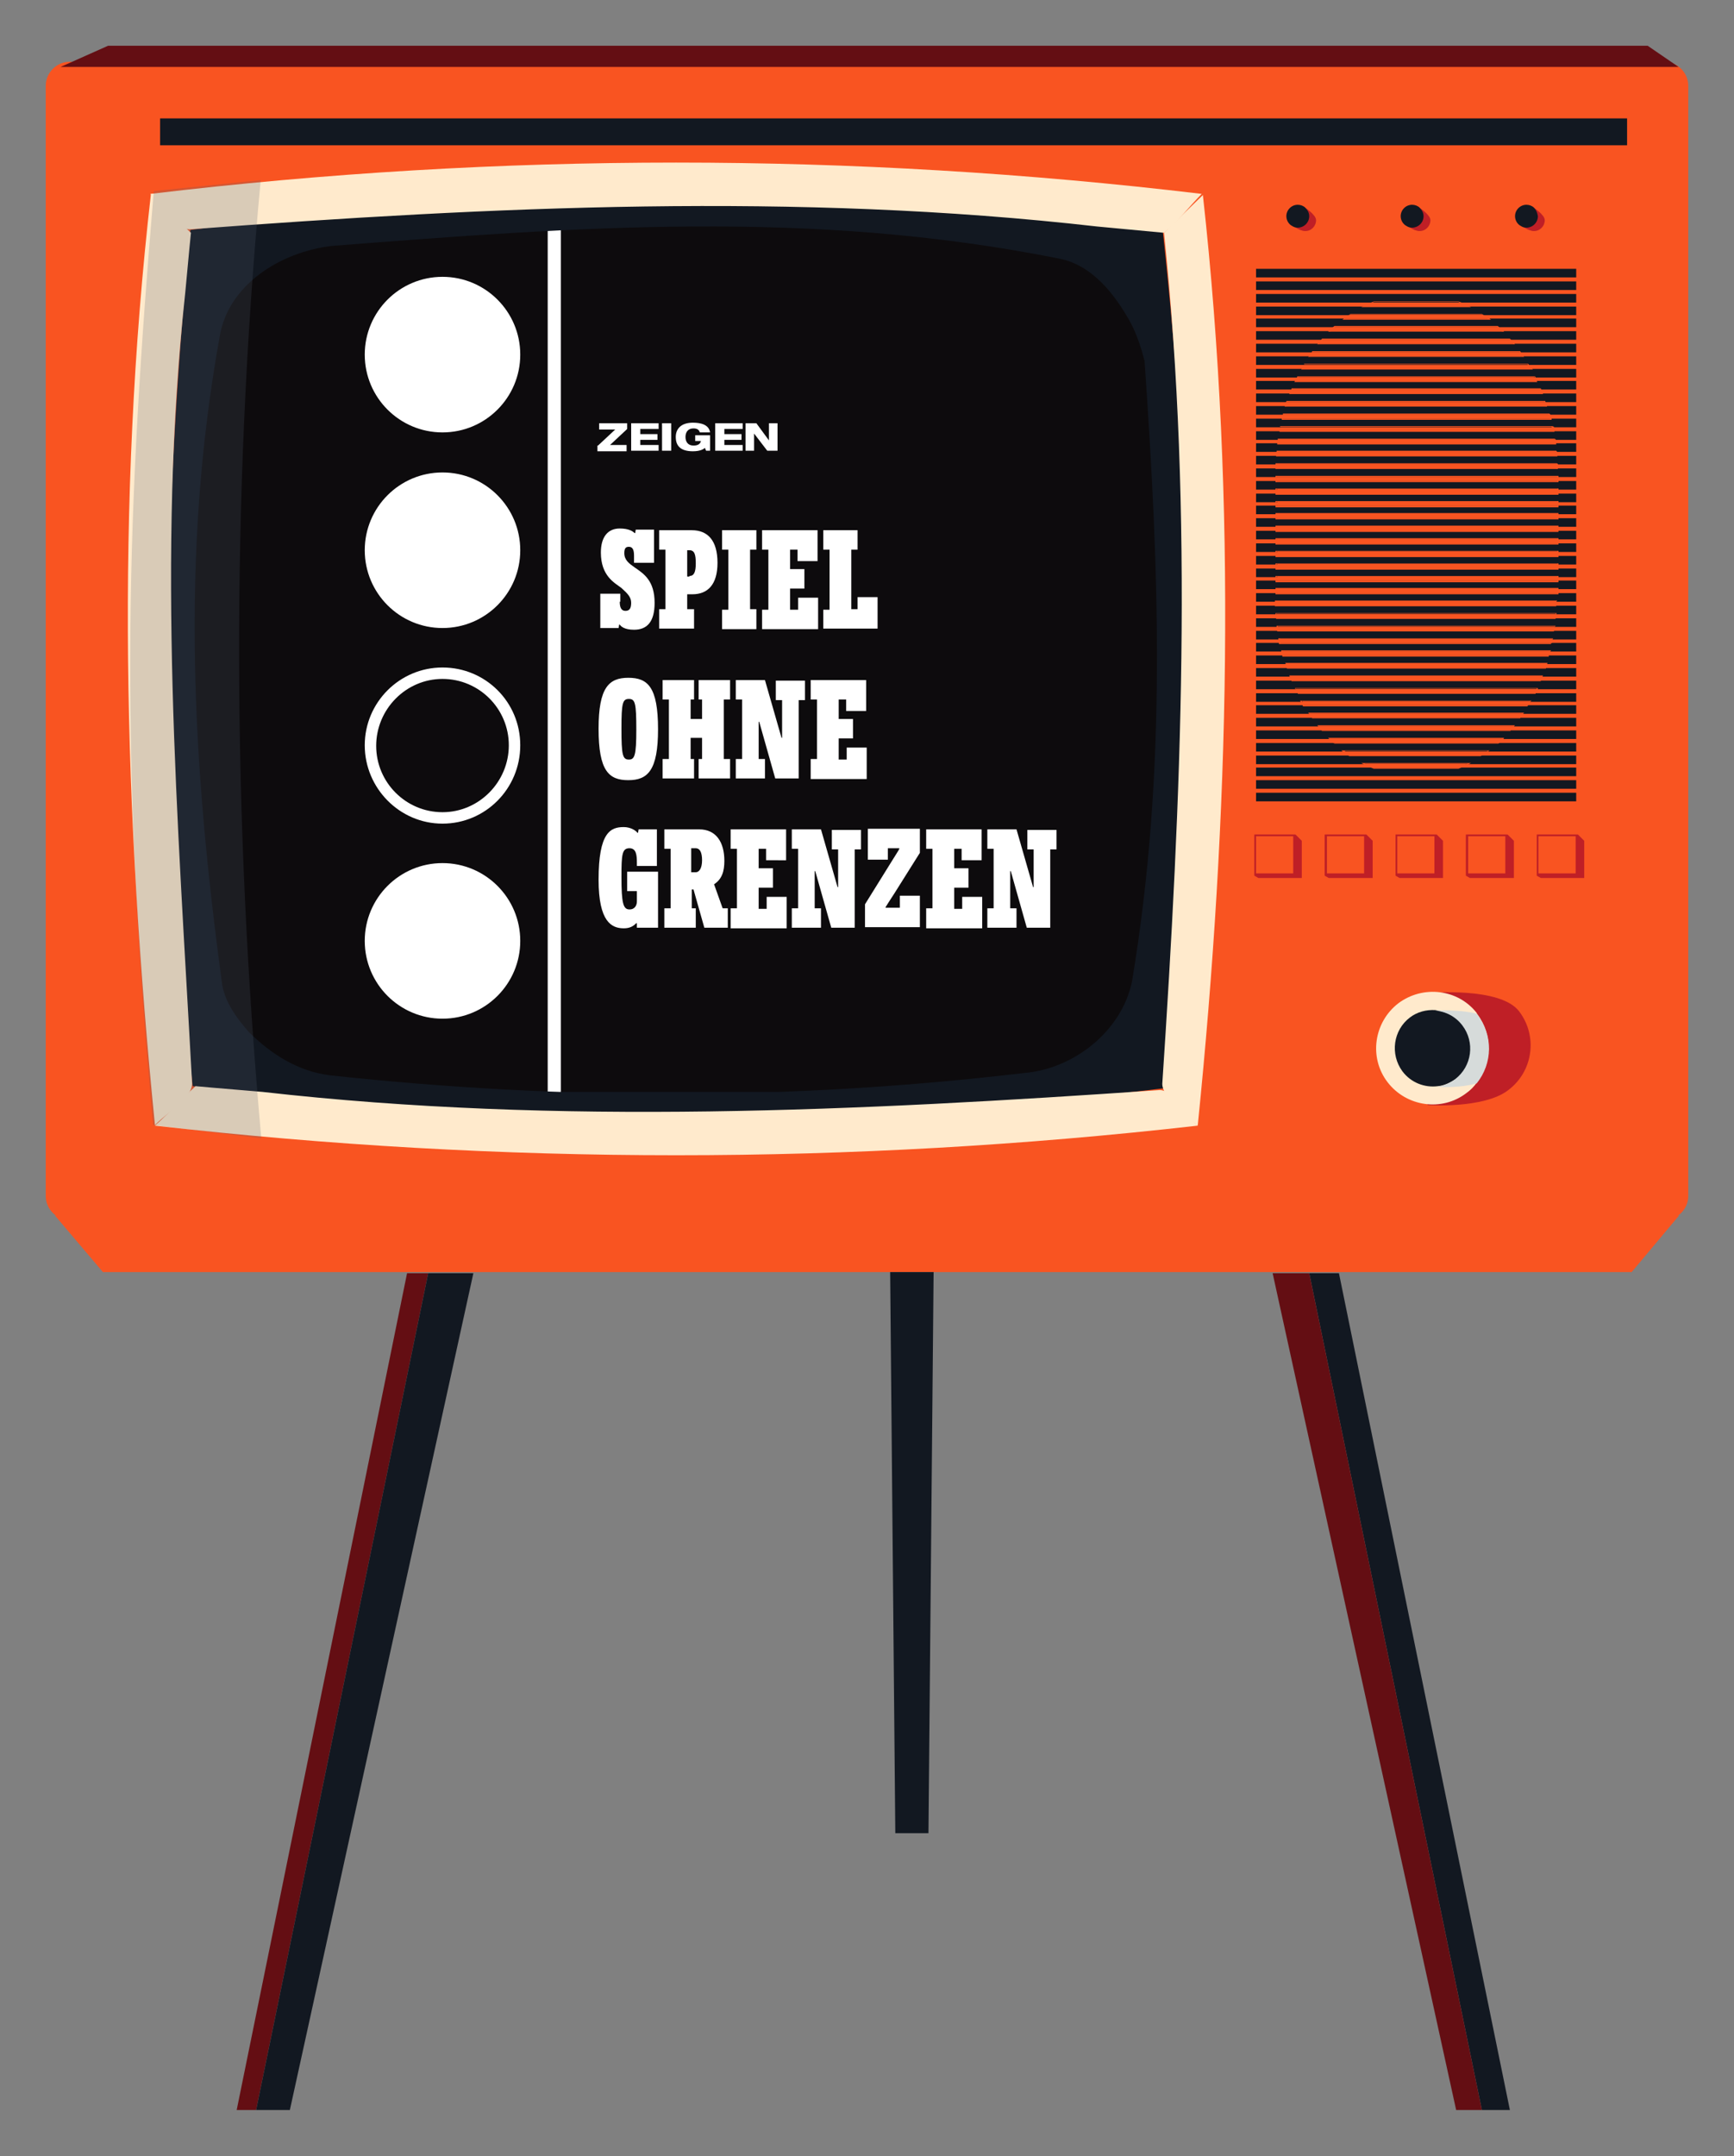 <?xml version="1.0" encoding="utf-8"?>
<!-- Generator: Adobe Illustrator 25.2.0, SVG Export Plug-In . SVG Version: 6.00 Build 0)  -->
<svg version="1.1" id="Calque_1" xmlns="http://www.w3.org/2000/svg" xmlns:xlink="http://www.w3.org/1999/xlink" x="0px" y="0px"
	 viewBox="0 0 303.3 377" style="enable-background:new 0 0 303.3 377;" xml:space="preserve">
<rect x="0" y="0" width="303.3" height="377" fill="#808080" stroke="none"/>
<style type="text/css">
	.st0{fill:#FFEACC;}
	.st1{fill:#F95421;}
	.st2{fill:#BF1F26;}
	.st3{fill:#121821;}
	.st4{fill:#D6DBDA;}
	.st5{fill:#640E13;}
	.st6{clip-path:url(#SVGID_2_);fill:#0D0B0D;}
	.st7{clip-path:url(#SVGID_2_);fill:#FFFFFF;}
	.st8{clip-path:url(#SVGID_2_);}
	.st9{fill:#FFFFFF;}
	.st10{opacity:0.22;fill:#525B6F;}
</style>
<g style="display:none">
	<path class="st0" d="M288.2,8l4.8,3.3c1.3,0.7,2.3,2.1,2.3,3.7v194.1c0,1.4-0.7,2.6-1.8,3.4l-8.2,9.9h-50.9l29.7,146.5h-4.9h-1.7
		h-2.8l-31.9-146.5h-34.9h-24.6l-0.9,98.1h-5.8l-0.9-98.1h-40.3H82.6L50.7,368.9h-1.8h-4.1h-3.5L71,222.4H18l-8.4-9.9
		c0,0-1.6-2-1.6-3.4V15c0-2.3,1.9-4.2,4.2-4.2h0.4L18.9,8H116h72.2H288.2 M290.7,0h-2.5h-100H116H18.9h-1.7l-1.6,0.7l-5,2.2
		C4.7,3.7,0,8.8,0,15v194.1c0,3.6,2,6.8,3.3,8.4l0.1,0.1l0.1,0.1l8.4,9.9l2.4,2.8H18h43.2L33.5,367.3l-1.9,9.6h9.8h3.5h4.1h1.8h6.5
		l1.4-6.3l30.5-140.2h26.3h32.3l0.8,90.2l0.1,8h8h5.8h8l0.1-8l0.8-90.2h16.6h28.5l30.5,140.2l1.4,6.3h6.5h2.8h1.7h4.9h9.8l-1.9-9.6
		l-27.7-136.9h41.1h3.8l2.4-2.9l7.7-9.3c2.6-2.3,4.1-5.6,4.1-9.1V15c0-4.4-2.3-8.4-6.1-10.5l-4.5-3.1L290.7,0L290.7,0z"/>
</g>
<g>
	<path class="st1" d="M12.2,10.8h278.9c2.3,0,4.2,1.9,4.2,4.2v194.1c0,2.3-1.9,4.2-4.2,4.2H12.2c-2.3,0-4.2-1.9-4.2-4.2V15
		C8,12.7,9.9,10.8,12.2,10.8z"/>
	<path class="st2" d="M249.8,173.6c0.2,0,12.6-1.1,15.9,3.2s2.5,10.5-1.9,13.8c-4.3,3.3-14.1,2.6-14.1,2.6L249.8,173.6z"/>
	<path class="st0" d="M258.3,177.1c-3.3-4.2-9.4-4.9-13.7-1.7c-4.3,3.3-5.2,9.5-1.9,13.8c3.3,4.3,9.5,5.2,13.8,1.9
		c0.7-0.5,1.3-1.1,1.8-1.8c2.7-3.4,2.8-8.4,0.1-12C258.4,177.3,258.3,177.2,258.3,177.1z"/>
	<path class="st3" d="M251.1,176.6c-1.6-0.1-3.2,0.3-4.5,1.3c-2.9,2.2-3.5,6.4-1.3,9.4c1.5,2,3.9,2.9,6.2,2.6
		c1.1-0.1,2.2-0.6,3.2-1.3c2.9-2.2,3.5-6.4,1.3-9.4C254.7,177.7,252.9,176.8,251.1,176.6z"/>
	<path class="st2" d="M228.1,36.2c0,0,2.1,1.3,2.1,2.3s-0.8,1.9-1.9,1.9s-2.5-1.2-2.5-1.2L228.1,36.2z"/>
	<path class="st4" d="M258.4,177.4c-0.1-0.1-0.1-0.1-0.2-0.2c-2.5-0.6-5.6-0.6-7.2-0.5c1.8,0.1,3.6,1,4.8,2.6
		c2.2,2.9,1.7,7.1-1.3,9.4c-1,0.7-2.1,1.2-3.2,1.3c0.9,0.1,4.3,0.2,7-0.6C261.1,185.9,261.2,181,258.4,177.4z"/>
	<rect x="28" y="20.7" class="st3" width="256.6" height="4.7"/>
	<polygon class="st3" points="229,222.6 259.2,368.9 264.1,368.9 234.2,222.6 	"/>
	<polygon class="st5" points="225.8,222.6 222.6,222.6 254.7,368.9 257.5,368.9 259.2,368.9 229,222.6 	"/>
	<polygon class="st5" points="74.9,222.6 44.8,368.9 41.4,368.9 71.2,222.6 	"/>
	<polygon class="st3" points="75.2,222.6 82.8,222.6 50.7,368.9 48.9,368.9 44.8,368.9 74.9,222.6 	"/>
	<polygon class="st2" points="226.6,145.9 219.4,145.9 219.4,153.1 220.1,153.5 227.7,153.5 227.7,147 	"/>
	<rect x="219.7" y="146.2" class="st1" width="6.5" height="6.5"/>
	<polygon class="st2" points="239,145.9 231.7,145.9 231.7,153.1 232.4,153.5 240.1,153.5 240.1,147 	"/>
	<rect x="232.1" y="146.2" class="st1" width="6.5" height="6.5"/>
	<polygon class="st2" points="251.3,145.9 244.1,145.9 244.1,153.1 244.8,153.5 252.4,153.5 252.4,147 	"/>
	<rect x="244.4" y="146.2" class="st1" width="6.5" height="6.5"/>
	<polygon class="st2" points="263.7,145.9 256.4,145.9 256.4,153.1 257.1,153.5 264.8,153.5 264.8,147 	"/>
	<rect x="256.8" y="146.2" class="st1" width="6.5" height="6.5"/>
	<polygon class="st2" points="276,145.9 268.8,145.9 268.8,153.1 269.5,153.5 277.1,153.5 277.1,147 	"/>
	<rect x="269.1" y="146.2" class="st1" width="6.5" height="6.5"/>
	<path class="st3" d="M228.3,36.3c-0.3-0.3-0.8-0.5-1.3-0.5c-1.1,0-2,0.9-2,2c0,0.7,0.4,1.4,1,1.7c0.3,0.2,0.6,0.3,1,0.3
		c1.1,0,2-0.9,2-2C229,37.2,228.7,36.7,228.3,36.3z"/>
	<path class="st2" d="M248.1,36.2c0,0,2.1,1.3,2.1,2.3s-0.8,1.9-1.9,1.9s-2.5-1.2-2.5-1.2L248.1,36.2z"/>
	<path class="st3" d="M248.3,36.3c-0.3-0.3-0.8-0.5-1.3-0.5c-1.1,0-2,0.9-2,2c0,0.7,0.4,1.4,1,1.7c0.3,0.2,0.6,0.3,1,0.3
		c1.1,0,2-0.9,2-2C249,37.2,248.7,36.7,248.3,36.3z"/>
	<path class="st2" d="M268.1,36.2c0,0,2.1,1.3,2.1,2.3s-0.8,1.9-1.9,1.9s-2.5-1.2-2.5-1.2L268.1,36.2z"/>
	<path class="st3" d="M268.3,36.3c-0.3-0.3-0.8-0.5-1.3-0.5c-1.1,0-2,0.9-2,2c0,0.7,0.4,1.4,1,1.7c0.3,0.2,0.6,0.3,1,0.3
		c1.1,0,2-0.9,2-2C268.9,37.2,268.7,36.7,268.3,36.3z"/>
	<rect x="219.7" y="138.6" class="st3" width="56" height="1.5"/>
	<rect x="219.7" y="136.4" class="st3" width="56" height="1.5"/>
	<rect x="219.7" y="134.2" class="st3" width="56" height="1.5"/>
	<rect x="219.7" y="132.1" class="st3" width="56" height="1.5"/>
	<rect x="219.7" y="129.9" class="st3" width="56" height="1.5"/>
	<rect x="219.7" y="127.7" class="st3" width="56" height="1.5"/>
	<rect x="219.7" y="125.5" class="st3" width="56" height="1.5"/>
	<rect x="219.7" y="123.3" class="st3" width="56" height="1.5"/>
	<rect x="219.7" y="121.2" class="st3" width="56" height="1.5"/>
	<rect x="219.7" y="119" class="st3" width="56" height="1.5"/>
	<rect x="219.7" y="116.8" class="st3" width="56" height="1.5"/>
	<rect x="219.7" y="114.6" class="st3" width="56" height="1.5"/>
	<rect x="219.7" y="112.4" class="st3" width="56" height="1.5"/>
	<rect x="219.7" y="110.3" class="st3" width="56" height="1.5"/>
	<rect x="219.7" y="108.1" class="st3" width="56" height="1.5"/>
	<rect x="219.7" y="105.9" class="st3" width="56" height="1.5"/>
	<rect x="219.7" y="103.7" class="st3" width="56" height="1.5"/>
	<rect x="219.7" y="101.5" class="st3" width="56" height="1.5"/>
	<rect x="219.7" y="99.4" class="st3" width="56" height="1.5"/>
	<rect x="219.7" y="97.2" class="st3" width="56" height="1.5"/>
	<rect x="219.7" y="95" class="st3" width="56" height="1.5"/>
	<rect x="219.7" y="92.8" class="st3" width="56" height="1.5"/>
	<rect x="219.7" y="90.6" class="st3" width="56" height="1.5"/>
	<rect x="219.7" y="88.4" class="st3" width="56" height="1.5"/>
	<rect x="219.7" y="86.3" class="st3" width="56" height="1.5"/>
	<rect x="219.7" y="84.1" class="st3" width="56" height="1.5"/>
	<rect x="219.7" y="81.9" class="st3" width="56" height="1.5"/>
	<rect x="219.7" y="79.7" class="st3" width="56" height="1.5"/>
	<rect x="219.7" y="77.5" class="st3" width="56" height="1.5"/>
	<rect x="219.7" y="75.4" class="st3" width="56" height="1.5"/>
	<rect x="219.7" y="73.2" class="st3" width="56" height="1.5"/>
	<rect x="219.7" y="71" class="st3" width="56" height="1.5"/>
	<rect x="219.7" y="68.8" class="st3" width="56" height="1.5"/>
	<rect x="219.7" y="66.6" class="st3" width="56" height="1.5"/>
	<rect x="219.7" y="64.5" class="st3" width="56" height="1.5"/>
	<rect x="219.7" y="62.3" class="st3" width="56" height="1.5"/>
	<rect x="219.7" y="60.1" class="st3" width="56" height="1.5"/>
	<rect x="219.7" y="57.9" class="st3" width="56" height="1.5"/>
	<rect x="219.7" y="55.7" class="st3" width="56" height="1.5"/>
	<rect x="219.7" y="53.6" class="st3" width="56" height="1.5"/>
	<rect x="219.7" y="51.4" class="st3" width="56" height="1.5"/>
	<rect x="219.7" y="49.2" class="st3" width="56" height="1.5"/>
	<rect x="219.7" y="47" class="st3" width="56" height="1.5"/>
	<g>
		<path class="st1" d="M240.3,134.2h14.8c0.5-0.2,1.1-0.5,1.6-0.7h-18C239.2,133.8,239.8,134,240.3,134.2z"/>
		<path class="st1" d="M256.7,133.5c-0.5,0.3-1.1,0.5-1.6,0.7h-14.8c-0.5-0.2-1.1-0.5-1.6-0.7H256.7 M257.3,133.4h-0.6h-18h-0.6
			l0.6,0.3c0.6,0.3,1.1,0.5,1.6,0.7l0,0h0h14.8h0l0,0c0.5-0.2,1-0.4,1.6-0.7L257.3,133.4L257.3,133.4z"/>
	</g>
	<g>
		<path class="st1" d="M227,121.2h41.4c0.1-0.2,0.2-0.5,0.4-0.7h-42.1C226.7,120.7,226.9,120.9,227,121.2z"/>
		<path class="st1" d="M268.8,120.4c-0.1,0.2-0.2,0.5-0.4,0.7H227c-0.1-0.2-0.2-0.5-0.4-0.7H268.8 M269,120.3h-0.2h-42.1h-0.2
			l0.1,0.2c0.1,0.2,0.2,0.5,0.4,0.7l0,0.1h0.1h41.4h0.1l0-0.1c0.1-0.2,0.2-0.5,0.4-0.7L269,120.3L269,120.3z"/>
	</g>
	<g>
		<path class="st1" d="M232.7,57.9h30c-0.3-0.2-0.5-0.5-0.8-0.7h-28.5C233.2,57.4,232.9,57.7,232.7,57.9z"/>
		<path class="st1" d="M261.9,57.2c0.3,0.2,0.5,0.5,0.8,0.7h-30c0.3-0.2,0.5-0.5,0.8-0.7H261.9 M262,57L262,57h-28.5h-0.1l0,0
			c-0.3,0.2-0.5,0.5-0.8,0.7l-0.3,0.3h0.4h30h0.4l-0.3-0.3C262.6,57.6,262.3,57.3,262,57L262,57L262,57z"/>
	</g>
	<g>
		<path class="st1" d="M226,119h43.4c0.1-0.2,0.2-0.5,0.3-0.7h-44C225.8,118.5,225.9,118.7,226,119z"/>
		<path class="st1" d="M269.7,118.3c-0.1,0.2-0.2,0.5-0.3,0.7H226c-0.1-0.2-0.2-0.5-0.3-0.7H269.7 M269.9,118.1h-0.2h-44h-0.2
			l0.1,0.2c0.1,0.2,0.2,0.5,0.3,0.7l0,0.1h0.1h43.4h0.1l0-0.1c0.1-0.2,0.2-0.5,0.3-0.7L269.9,118.1L269.9,118.1z"/>
	</g>
	<g>
		<path class="st1" d="M230.7,60.1h34c-0.2-0.2-0.4-0.5-0.6-0.7h-32.8C231.1,59.6,230.9,59.9,230.7,60.1z"/>
		<path class="st1" d="M264.1,59.4c0.2,0.2,0.4,0.5,0.6,0.7h-34c0.2-0.2,0.4-0.5,0.6-0.7H264.1 M264.1,59.2L264.1,59.2h-32.8h-0.1
			l0,0.1c-0.2,0.2-0.4,0.5-0.6,0.7l-0.2,0.2h0.3h34h0.3l-0.2-0.2C264.6,59.8,264.4,59.5,264.1,59.2L264.1,59.2L264.1,59.2z"/>
	</g>
	<g>
		<path class="st1" d="M236.2,132.1h23c0.3-0.2,0.7-0.5,1-0.7h-25C235.5,131.6,235.9,131.8,236.2,132.1z"/>
		<path class="st1" d="M260.2,131.3c-0.3,0.3-0.7,0.5-1,0.7h-23c-0.3-0.2-0.7-0.5-1-0.7H260.2 M260.6,131.2h-0.5h-25h-0.5l0.4,0.3
			c0.3,0.3,0.7,0.5,1,0.7l0,0h0h23h0l0,0c0.3-0.2,0.7-0.5,1-0.7L260.6,131.2L260.6,131.2z"/>
	</g>
	<g>
		<path class="st1" d="M235.2,55.7h25c-0.3-0.3-0.7-0.5-1-0.7h-23C235.9,55.2,235.5,55.5,235.2,55.7z"/>
		<path class="st1" d="M259.2,55c0.3,0.2,0.7,0.5,1,0.7h-25c0.3-0.3,0.7-0.5,1-0.7H259.2 M259.2,54.9L259.2,54.9h-23h0l0,0
			c-0.3,0.2-0.7,0.5-1,0.7l-0.4,0.3h0.5h25h0.5l-0.4-0.3C259.9,55.4,259.6,55.1,259.2,54.9L259.2,54.9L259.2,54.9z"/>
	</g>
	<g>
		<path class="st1" d="M229.6,125.5h36.2c0.2-0.2,0.3-0.5,0.5-0.7h-37.2C229.3,125,229.4,125.3,229.6,125.5z"/>
		<path class="st1" d="M266.3,124.8c-0.2,0.2-0.3,0.5-0.5,0.7h-36.2c-0.2-0.2-0.3-0.5-0.5-0.7H266.3 M266.6,124.6h-0.3h-37.2h-0.3
			l0.2,0.2l0.1,0.1c0.1,0.2,0.3,0.4,0.4,0.6l0,0.1h0.1h36.2h0.1l0-0.1c0.1-0.2,0.3-0.4,0.4-0.6l0.1-0.1L266.6,124.6L266.6,124.6z"/>
	</g>
	<g>
		<path class="st1" d="M229.1,62.3h37.2c-0.2-0.2-0.3-0.5-0.5-0.7h-36.2C229.4,61.8,229.3,62,229.1,62.3z"/>
		<path class="st1" d="M265.8,61.6c0.2,0.2,0.3,0.5,0.5,0.7h-37.2c0.2-0.2,0.3-0.5,0.5-0.7H265.8 M265.9,61.4L265.9,61.4h-36.3h-0.1
			l0,0.1c-0.1,0.2-0.3,0.4-0.4,0.6l-0.1,0.1l-0.2,0.2h0.3h37.2h0.3l-0.2-0.2l-0.1-0.1C266.2,61.9,266.1,61.7,265.9,61.4L265.9,61.4
			L265.9,61.4z"/>
	</g>
	<g>
		<path class="st1" d="M233.5,129.9h28.5c0.3-0.2,0.5-0.5,0.8-0.7h-30C232.9,129.4,233.2,129.6,233.5,129.9z"/>
		<path class="st1" d="M262.7,129.2c-0.3,0.2-0.5,0.5-0.8,0.7h-28.5c-0.3-0.2-0.5-0.5-0.8-0.7H262.7 M263.1,129h-0.4h-30h-0.4
			l0.3,0.3c0.2,0.2,0.5,0.5,0.8,0.7l0,0h0.1h28.5h0.1l0,0c0.3-0.2,0.5-0.5,0.8-0.7L263.1,129L263.1,129z"/>
	</g>
	<g>
		<path class="st1" d="M228.2,123.3h39.1c0.1-0.2,0.3-0.5,0.4-0.7h-39.9C227.9,122.9,228,123.1,228.2,123.3z"/>
		<path class="st1" d="M267.6,122.6c-0.1,0.2-0.3,0.5-0.4,0.7h-39.1c-0.1-0.2-0.3-0.5-0.4-0.7H267.6 M267.9,122.5h-0.3h-39.9h-0.3
			l0.1,0.2c0.1,0.2,0.3,0.5,0.4,0.7l0,0.1h0.1h39.1h0.1l0-0.1c0.1-0.2,0.3-0.5,0.4-0.7L267.9,122.5L267.9,122.5z"/>
	</g>
	<g>
		<path class="st1" d="M231.3,127.7h32.8c0.2-0.2,0.4-0.5,0.6-0.7h-34C230.9,127.2,231.1,127.5,231.3,127.7z"/>
		<path class="st1" d="M264.7,127c-0.2,0.2-0.4,0.5-0.6,0.7h-32.8c-0.2-0.2-0.4-0.5-0.6-0.7H264.7 M265,126.8h-0.3h-34h-0.3l0.2,0.2
			c0.2,0.2,0.4,0.5,0.6,0.7l0,0.1h0.1h32.8h0.1l0-0.1c0.2-0.2,0.4-0.5,0.6-0.7L265,126.8L265,126.8z"/>
	</g>
	<g>
		<path class="st1" d="M227.8,64.5h39.9c-0.1-0.2-0.3-0.5-0.4-0.7h-39.1C228,64,227.9,64.2,227.8,64.5z"/>
		<path class="st1" d="M267.2,63.7c0.1,0.2,0.3,0.5,0.4,0.7h-39.9c0.1-0.2,0.3-0.5,0.4-0.7H267.2 M267.3,63.6L267.3,63.6h-39.1h-0.1
			l0,0.1c-0.1,0.2-0.3,0.5-0.4,0.7l-0.1,0.2h0.3h39.9h0.3l-0.1-0.2C267.6,64.1,267.5,63.9,267.3,63.6L267.3,63.6L267.3,63.6z"/>
	</g>
	<g>
		<rect x="223.4" y="96.4" class="st1" width="49.1" height="0.7"/>
		<path class="st1" d="M272.4,96.4v0.7h-49.1v-0.7H272.4 M272.6,96.3h-0.2h-49.1h-0.2v0.2v0.7v0.2h0.2h49.1h0.2v-0.2v-0.7V96.3
			L272.6,96.3z"/>
	</g>
	<g>
		<rect x="223.4" y="103" class="st1" width="49.1" height="0.7"/>
		<path class="st1" d="M272.4,103v0.7h-49.1V103H272.4 M272.6,102.8h-0.2h-49.1h-0.2v0.2v0.7v0.2h0.2h49.1h0.2v-0.2V103V102.8
			L272.6,102.8z"/>
	</g>
	<g>
		<path class="st1" d="M223.2,81.9h49c0-0.2,0-0.5,0-0.7h-49C223.2,81.4,223.2,81.7,223.2,81.9z"/>
		<path class="st1" d="M272.2,81.2c0,0.2,0,0.5,0,0.7h-49c0-0.2,0-0.5,0-0.7H272.2 M272.3,81h-0.1h-49h-0.1l0,0.1c0,0.2,0,0.3,0,0.5
			l0,0.2l0,0.2h0.2h49h0.2l0-0.2l0-0.2c0-0.2,0-0.3,0-0.5L272.3,81L272.3,81z"/>
	</g>
	<g>
		<rect x="223.4" y="92.1" class="st1" width="49.1" height="0.7"/>
		<path class="st1" d="M272.4,92.1v0.7h-49.1v-0.7H272.4 M272.6,91.9h-0.2h-49.1h-0.2v0.2v0.7V93h0.2h49.1h0.2v-0.2v-0.7V91.9
			L272.6,91.9z"/>
	</g>
	<g>
		<path class="st1" d="M224.3,73.2h46.8c-0.1-0.2-0.1-0.5-0.2-0.7h-46.4C224.4,72.7,224.4,72.9,224.3,73.2z"/>
		<path class="st1" d="M270.9,72.5c0.1,0.2,0.1,0.5,0.2,0.7h-46.8c0.1-0.2,0.1-0.5,0.2-0.7H270.9 M271,72.3h-0.1h-46.4h-0.1l0,0.1
			l0,0.2c-0.1,0.2-0.1,0.4-0.2,0.6l0,0.2h0.2h46.8h0.2l0-0.2c0-0.2-0.1-0.4-0.2-0.6l0-0.1L271,72.3L271,72.3z"/>
	</g>
	<g>
		<rect x="223.4" y="83.4" class="st1" width="49.1" height="0.7"/>
		<path class="st1" d="M272.4,83.4v0.7h-49.1v-0.7H272.4 M272.6,83.2h-0.2h-49.1h-0.2v0.2v0.7v0.2h0.2h49.1h0.2v-0.2v-0.7V83.2
			L272.6,83.2z"/>
	</g>
	<g>
		<path class="st1" d="M223.2,105.9h49c0-0.2,0-0.5,0-0.7h-49C223.2,105.4,223.2,105.7,223.2,105.9z"/>
		<path class="st1" d="M272.2,105.2c0,0.2,0,0.5,0,0.7h-49c0-0.2,0-0.5,0-0.7H272.2 M272.4,105h-0.2h-49H223l0,0.2l0,0.2
			c0,0.2,0,0.3,0,0.5l0,0.1h0.1h49h0.1l0-0.1c0-0.2,0-0.3,0-0.5l0-0.2L272.4,105L272.4,105z"/>
	</g>
	<g>
		<path class="st1" d="M224.9,71h45.5c-0.1-0.2-0.2-0.5-0.2-0.7h-45.1C225.1,70.5,225,70.8,224.9,71z"/>
		<path class="st1" d="M270.2,70.3c0.1,0.2,0.2,0.5,0.2,0.7h-45.5c0.1-0.2,0.2-0.5,0.2-0.7H270.2 M270.3,70.1h-0.1h-45.1h-0.1l0,0.1
			c-0.1,0.2-0.1,0.4-0.2,0.6l0,0.1l-0.1,0.2h0.2h45.5h0.2l-0.1-0.2l0-0.1c-0.1-0.2-0.1-0.4-0.2-0.6L270.3,70.1L270.3,70.1z"/>
	</g>
	<g>
		<rect x="223.4" y="98.6" class="st1" width="49.1" height="0.7"/>
		<path class="st1" d="M272.4,98.6v0.7h-49.1v-0.7H272.4 M272.6,98.5h-0.2h-49.1h-0.2v0.2v0.7v0.2h0.2h49.1h0.2v-0.2v-0.7V98.5
			L272.6,98.5z"/>
	</g>
	<g>
		<rect x="223.4" y="94.3" class="st1" width="49.1" height="0.7"/>
		<path class="st1" d="M272.4,94.3V95h-49.1v-0.7H272.4 M272.6,94.1h-0.2h-49.1h-0.2v0.2V95v0.2h0.2h49.1h0.2V95v-0.7V94.1
			L272.6,94.1z"/>
	</g>
	<g>
		<path class="st1" d="M223.5,77.5h48.4c0-0.2-0.1-0.5-0.1-0.7h-48.2C223.6,77.1,223.5,77.3,223.5,77.5z"/>
		<path class="st1" d="M271.8,76.8c0,0.2,0.1,0.5,0.1,0.7h-48.4c0-0.2,0.1-0.5,0.1-0.7H271.8 M271.9,76.7h-0.1h-48.2h-0.1l0,0.1
			c0,0.2-0.1,0.5-0.1,0.7l0,0.2h0.2h48.4h0.2l0-0.2c0-0.2-0.1-0.5-0.1-0.7L271.9,76.7L271.9,76.7z"/>
	</g>
	<g>
		<path class="st1" d="M223.3,79.7h48.8c0-0.2,0-0.5-0.1-0.7h-48.7C223.3,79.2,223.3,79.5,223.3,79.7z"/>
		<path class="st1" d="M272.1,79c0,0.2,0,0.5,0.1,0.7h-48.8c0-0.2,0-0.5,0.1-0.7H272.1 M272.2,78.8h-0.1h-48.7h-0.1l0,0.1
			c0,0.2,0,0.5-0.1,0.7l0,0.2h0.2h48.8h0.2l0-0.2c0-0.2,0-0.5-0.1-0.7L272.2,78.8L272.2,78.8z"/>
	</g>
	<g>
		<path class="st1" d="M238.7,53.6h18c-0.5-0.3-1.1-0.5-1.6-0.7h-14.8C239.8,53,239.2,53.3,238.7,53.6z"/>
		<path class="st1" d="M255.1,52.8c0.5,0.2,1.1,0.5,1.6,0.7h-18c0.5-0.3,1.1-0.5,1.6-0.7H255.1 M255.1,52.7L255.1,52.7h-14.8h0l0,0
			c-0.5,0.2-1,0.4-1.6,0.7l-0.6,0.3h0.6h18h0.6l-0.6-0.3C256.2,53.1,255.7,52.9,255.1,52.7L255.1,52.7L255.1,52.7z"/>
	</g>
	<g>
		<path class="st1" d="M223.8,75.4h47.7c0-0.2-0.1-0.5-0.1-0.7H224C223.9,74.9,223.9,75.1,223.8,75.4z"/>
		<path class="st1" d="M271.4,74.6c0,0.2,0.1,0.5,0.1,0.7h-47.7c0-0.2,0.1-0.5,0.1-0.7H271.4 M271.5,74.5h-0.1H224h-0.1l0,0.1
			c0,0.2-0.1,0.4-0.1,0.6l0,0.1l0,0.2h0.2h47.7h0.2l0-0.2l0-0.1c0-0.2-0.1-0.4-0.1-0.6L271.5,74.5L271.5,74.5z"/>
	</g>
	<g>
		<rect x="223.4" y="100.8" class="st1" width="49.1" height="0.7"/>
		<path class="st1" d="M272.4,100.8v0.7h-49.1v-0.7H272.4 M272.6,100.7h-0.2h-49.1h-0.2v0.2v0.7v0.2h0.2h49.1h0.2v-0.2v-0.7V100.7
			L272.6,100.7z"/>
	</g>
	<g>
		<path class="st1" d="M224,112.4h47.4c0-0.2,0.1-0.5,0.1-0.7h-47.7C223.9,112,223.9,112.2,224,112.4z"/>
		<path class="st1" d="M271.6,111.7c0,0.2-0.1,0.5-0.1,0.7H224c0-0.2-0.1-0.5-0.1-0.7H271.6 M271.7,111.6h-0.2h-47.7h-0.2l0,0.2
			l0,0.1c0,0.2,0.1,0.4,0.1,0.6l0,0.1h0.1h47.4h0.1l0-0.1c0-0.2,0.1-0.4,0.1-0.6l0-0.1L271.7,111.6L271.7,111.6z"/>
	</g>
	<g>
		<rect x="223.4" y="87.7" class="st1" width="49.1" height="0.7"/>
		<path class="st1" d="M272.4,87.7v0.7h-49.1v-0.7H272.4 M272.6,87.6h-0.2h-49.1h-0.2v0.2v0.7v0.2h0.2h49.1h0.2v-0.2v-0.7V87.6
			L272.6,87.6z"/>
	</g>
	<g>
		<path class="st1" d="M225.7,68.8h44c-0.1-0.2-0.2-0.5-0.3-0.7H226C225.9,68.3,225.8,68.6,225.7,68.8z"/>
		<path class="st1" d="M269.4,68.1c0.1,0.2,0.2,0.5,0.3,0.7h-44c0.1-0.2,0.2-0.5,0.3-0.7H269.4 M269.5,67.9h-0.1H226h-0.1l0,0.1
			c-0.1,0.2-0.2,0.5-0.3,0.7l-0.1,0.2h0.2h44h0.2l-0.1-0.2C269.7,68.5,269.7,68.3,269.5,67.9L269.5,67.9L269.5,67.9z"/>
	</g>
	<g>
		<path class="st1" d="M223.6,110.3h48.2c0-0.2,0.1-0.5,0.1-0.7h-48.4C223.5,109.8,223.6,110,223.6,110.3z"/>
		<path class="st1" d="M271.9,109.5c0,0.2-0.1,0.5-0.1,0.7h-48.2c0-0.2-0.1-0.5-0.1-0.7H271.9 M272.1,109.4h-0.2h-48.4h-0.2l0,0.2
			c0,0.2,0.1,0.5,0.1,0.7l0,0.1h0.1h48.2h0.1l0-0.1c0-0.2,0.1-0.5,0.1-0.7L272.1,109.4L272.1,109.4z"/>
	</g>
	<g>
		<path class="st1" d="M225.2,116.8h45.1c0.1-0.2,0.2-0.5,0.2-0.7h-45.5C225,116.3,225.1,116.6,225.2,116.8z"/>
		<path class="st1" d="M270.5,116.1c-0.1,0.2-0.2,0.5-0.2,0.7h-45.1c-0.1-0.2-0.2-0.5-0.2-0.7H270.5 M270.7,115.9h-0.2h-45.5h-0.2
			l0.1,0.2l0,0.1c0.1,0.2,0.1,0.4,0.2,0.6l0,0.1h0.1h45.1h0.1l0-0.1c0.1-0.2,0.1-0.4,0.2-0.6l0-0.1L270.7,115.9L270.7,115.9z"/>
	</g>
	<g>
		<path class="st1" d="M226.6,66.6h42.1c-0.1-0.2-0.2-0.5-0.4-0.7H227C226.9,66.2,226.7,66.4,226.6,66.6z"/>
		<path class="st1" d="M268.4,65.9c0.1,0.2,0.2,0.5,0.4,0.7h-42.1c0.1-0.2,0.2-0.5,0.4-0.7H268.4 M268.5,65.8L268.5,65.8H227h-0.1
			l0,0.1c-0.1,0.2-0.2,0.5-0.4,0.7l-0.1,0.2h0.2h42.1h0.2l-0.1-0.2C268.8,66.3,268.7,66.1,268.5,65.8L268.5,65.8L268.5,65.8z"/>
	</g>
	<g>
		<path class="st1" d="M224.5,114.6h46.4c0.1-0.2,0.1-0.5,0.2-0.7h-46.8C224.4,114.1,224.4,114.4,224.5,114.6z"/>
		<path class="st1" d="M271.1,113.9c-0.1,0.2-0.1,0.5-0.2,0.7h-46.4c-0.1-0.2-0.1-0.5-0.2-0.7H271.1 M271.3,113.7h-0.2h-46.8h-0.2
			l0,0.2c0,0.2,0.1,0.4,0.2,0.6l0,0.2l0,0.1h0.1h46.4h0.1l0-0.1l0-0.1c0.1-0.2,0.1-0.4,0.2-0.6L271.3,113.7L271.3,113.7z"/>
	</g>
	<g>
		<path class="st1" d="M223.3,108.1h48.7c0-0.2,0-0.5,0.1-0.7h-48.8C223.3,107.6,223.3,107.8,223.3,108.1z"/>
		<path class="st1" d="M272.1,107.3c0,0.2,0,0.5-0.1,0.7h-48.7c0-0.2,0-0.5-0.1-0.7H272.1 M272.3,107.2h-0.2h-48.8h-0.2l0,0.2
			c0,0.2,0,0.5,0.1,0.7l0,0.1h0.1h48.7h0.1l0-0.1c0-0.2,0-0.5,0.1-0.7L272.3,107.2L272.3,107.2z"/>
	</g>
	<g>
		<rect x="223.4" y="85.5" class="st1" width="49.1" height="0.7"/>
		<path class="st1" d="M272.4,85.5v0.7h-49.1v-0.7H272.4 M272.6,85.4h-0.2h-49.1h-0.2v0.2v0.7v0.2h0.2h49.1h0.2v-0.2v-0.7V85.4
			L272.6,85.4z"/>
	</g>
	<g>
		<rect x="223.4" y="89.9" class="st1" width="49.1" height="0.7"/>
		<path class="st1" d="M272.4,89.9v0.7h-49.1v-0.7H272.4 M272.6,89.7h-0.2h-49.1h-0.2v0.2v0.7v0.2h0.2h49.1h0.2v-0.2v-0.7V89.7
			L272.6,89.7z"/>
	</g>
	<g>
		<path class="st3" d="M33.7,189.9c56.1,6.2,114.5,7.1,170.5,0.3c5.6-49.5,4.6-100.3-0.8-149.7c-56.7-7-113.4-7.9-170.1-0.3
			C28.8,86.3,27.6,133,32.6,179C33.2,185.5,33.7,189.9,33.7,189.9z"/>
		<g>
			<defs>
				<path id="SVGID_1_" d="M197.8,56.5c-2.8-5.1-6.8-10.2-12.6-11.3C141.6,36.5,100.5,39.7,58,43c-9.1,1.1-18.2,6.9-19.6,16
					c-6.9,38.2-4.7,74.9,0.4,112.7c0.4,3.3,2.5,6.2,4.7,8.7c4,4,8.7,6.9,14.2,7.6c40.7,4.4,80.7,4.4,121.4-0.4
					c8.7-0.7,17.1-7.3,18.9-16c6.2-37.1,4.7-72.3,2.2-108.5C199.6,60.8,198.9,58.6,197.8,56.5z"/>
			</defs>
			<clipPath id="SVGID_2_">
				<use xlink:href="#SVGID_1_"  style="overflow:visible;"/>
			</clipPath>
			<rect x="32.5" y="39" class="st6" width="212" height="151.9"/>
			<circle class="st7" cx="77.4" cy="62" r="13.6"/>
			<circle class="st7" cx="77.4" cy="96.2" r="13.6"/>
			<circle class="st7" cx="77.4" cy="164.5" r="13.6"/>
			<g class="st8">
				<path class="st9" d="M77.4,118.7c6.4,0,11.6,5.2,11.6,11.6S83.8,142,77.4,142s-11.6-5.2-11.6-11.6S71,118.7,77.4,118.7
					 M77.4,116.7c-7.5,0-13.6,6.1-13.6,13.6S69.9,144,77.4,144S91,137.9,91,130.3S84.9,116.7,77.4,116.7L77.4,116.7z"/>
			</g>
			<g class="st8">
				<polygon class="st9" points="98.1,39 95.8,39 95.8,190.9 98.1,190.9 98.1,39 				"/>
			</g>
			<g class="st8">
				<path class="st9" d="M104.6,77.9l3-2.8h-2.8V74h4.9V75l-3,2.8h2.9v1.1h-5.1V77.9z"/>
				<path class="st9" d="M110.4,74h4.8v1H112v0.9h3v1h-3v0.9h3.2v1h-4.8V74z"/>
				<path class="st9" d="M115.8,74h1.6v4.8h-1.6V74z"/>
				<path class="st9" d="M121.6,76.1h2.6v2.7h-0.7l-0.2-0.5c-0.2,0.2-0.8,0.6-2.1,0.6c-2.1,0-3-0.9-3-2.5c0-1.4,0.9-2.5,3-2.5
					c1.3,0,2.8,0.3,3,1.7h-1.8c-0.1-0.4-0.4-0.7-1.1-0.7c-1,0-1.4,0.7-1.4,1.5c0,0.8,0.4,1.5,1.4,1.5c0.8,0,1.2-0.3,1.3-0.8h-1V76.1
					z"/>
				<path class="st9" d="M125.1,74h4.8v1h-3.2v0.9h3v1h-3v0.9h3.2v1h-4.8V74z"/>
				<path class="st9" d="M130.5,74h1.8l2.2,3h0v-3h1.5v4.8h-1.8l-2.3-3h0v3h-1.5V74z"/>
			</g>
			<g class="st8">
				<path class="st9" d="M108.4,105.2c0,1.2,0.4,1.6,1,1.6s1-0.3,1-1.4c0-1-0.6-1.6-1.7-2.6c-1.2-0.9-3.6-2.1-3.6-6.2
					c0-2.7,1.2-4.2,3.3-4.2c1.6,0,2.3,0.5,2.6,0.8h0.1l0.1-0.6h3.2v5.8h-3.5v-1.3c0-1.2-0.4-1.5-0.9-1.5c-0.5,0-0.8,0.2-0.8,1.1
					c0,1.2,0.8,1.8,1.8,2.5c1.6,1.1,3.5,2.3,3.5,6.2c0,3.3-1.3,4.7-3.6,4.7c-1.7,0-2.3-0.6-2.5-0.9h-0.1l-0.1,0.6h-3.2v-6h3.5V105.2
					z"/>
				<path class="st9" d="M121,92.7c2.8,0,4.5,1.8,4.5,5.7c0,3.8-1.7,5.5-4.4,5.5h-0.9v2.6h1.2v3.4h-6.1v-3.4h1.1V96.1h-1.1v-3.4H121
					z M120.6,100.7c0.8,0,1.1-0.7,1.1-2.2c0-1.5-0.2-2.3-1.1-2.3h-0.4v4.6H120.6z"/>
				<path class="st9" d="M132.3,106.6v3.4h-6v-3.4h1.1V96.1h-1.1v-3.4h6v3.4h-1.1v10.4H132.3z"/>
				<path class="st9" d="M133.3,110v-3.4h1.1V96.1h-1.1v-3.4h9.7v5.4h-3.5v-2h-1.3v3.4h2.5v3.4h-2.5v3.7h1.4v-2.1h3.5v5.5H133.3z"/>
				<path class="st9" d="M144,110v-3.4h1.1V96.1H144v-3.4h6v3.4h-1.1v10.4h1.1v-2.1h3.5v5.5H144z"/>
				<path class="st9" d="M109.9,118.5c3.4,0,5.2,1.6,5.2,9c0,7.2-1.8,8.9-5.2,8.9c-3.4,0-5.2-1.6-5.2-9
					C104.7,120.2,106.5,118.5,109.9,118.5z M110,132.8c1,0,1.3-0.7,1.3-5.2c0-4.7-0.2-5.4-1.3-5.4c-1.1,0-1.3,0.7-1.3,5.2
					C108.7,132,108.9,132.8,110,132.8z"/>
				<path class="st9" d="M127.7,132.7v3.4h-5.5v-3.4h0.6V129h-2v3.7h0.6v3.4h-5.5v-3.4h1.1v-10.4h-1.1v-3.4h5.5v3.4h-0.6v3.4h2v-3.4
					h-0.6v-3.4h5.5v3.4h-1.1v10.4H127.7z"/>
				<path class="st9" d="M139.7,136.1h-4.1l-2.8-9.9h-0.1c0,0,0,2.2,0,5.1v1.4h1.1v3.4h-5.1v-3.4h1.1v-10.4h-1.1v-3.4h5.1l2.9,10.1
					h0.1c0,0,0-2.4,0-5.1v-1.5h-1.1v-3.4h5.1v3.4h-1.1V136.1z"/>
				<path class="st9" d="M141.8,136.1v-3.4h1.1v-10.4h-1.1v-3.4h9.7v5.4h-3.5v-2h-1.3v3.4h2.5v3.4h-2.5v3.7h1.4v-2.1h3.5v5.5H141.8z
					"/>
				<path class="st9" d="M115,162.2h-3.6v-0.8h-0.1c-0.6,0.6-1.2,0.9-2.2,0.9c-2.1,0-4.4-1.1-4.4-8.5c0-8.3,2.1-9.2,4.4-9.2
					c1.2,0,2.1,0.6,2.4,1h0.1l0.1-0.6h3.2v6.4h-3.5v-0.5c0-1.4-0.1-2.6-1.3-2.6c-1.3,0-1.4,1.1-1.4,5c0,4.6,0.3,5.7,1.4,5.7
					c1,0,1.3-0.8,1.3-1.4v-1.8h-1.7v-3.4h5.4V162.2z"/>
				<path class="st9" d="M123.2,162.2l-1.9-6.7h-0.2h-0.1v3.3h0.7v3.4h-5.5v-3.4h1.1v-10.4h-1.1v-3.4h6.1c3,0,4.4,2.3,4.4,5.5
					c0,1.8-0.4,3.2-1.8,4.1l1.5,4.2h0.9v3.4H123.2z M121.7,152.5c0.6,0,1.1-0.7,1.1-2.1c0-1.4-0.4-2.1-1.1-2.1h-0.8v4.2H121.7z"/>
				<path class="st9" d="M127.8,162.2v-3.4h1.1v-10.4h-1.1v-3.4h9.7v5.4H134v-2h-1.3v3.4h2.5v3.4h-2.5v3.7h1.4v-2.1h3.5v5.5H127.8z"
					/>
				<path class="st9" d="M149.5,162.2h-4.1l-2.8-9.9h-0.1c0,0,0,2.2,0,5.1v1.4h1.1v3.4h-5.1v-3.4h1.1v-10.4h-1.1v-3.4h5.1l2.9,10.1
					h0.1c0,0,0-2.4,0-5.1v-1.5h-1.1v-3.4h5.1v3.4h-1.1V162.2z"/>
				<path class="st9" d="M156.5,156.1c-0.8,1.2-1.6,2.5-1.6,2.5l0,0.1h2.1h0.4v-2.1h3.5v5.5h-9.6v-4l4.6-7.4
					c0.8-1.3,1.4-2.2,1.4-2.3l0-0.1H156h-0.7v2h-3.5v-5.4h9.1v4.2L156.5,156.1z"/>
				<path class="st9" d="M162,162.2v-3.4h1.1v-10.4H162v-3.4h9.7v5.4h-3.5v-2h-1.3v3.4h2.5v3.4h-2.5v3.7h1.4v-2.1h3.5v5.5H162z"/>
				<path class="st9" d="M183.7,162.2h-4.1l-2.8-9.9h-0.1c0,0,0,2.2,0,5.1v1.4h1.1v3.4h-5.1v-3.4h1.1v-10.4h-1.1v-3.4h5.1l2.9,10.1
					h0.1c0,0,0-2.4,0-5.1v-1.5h-1.1v-3.4h5.1v3.4h-1.1V162.2z"/>
			</g>
		</g>
		<path class="st0" d="M203.6,40.7c2.6-2.1,4.4-4.6,6.6-6.8c-61.1-7.3-122.8-7.3-183.9,0c2.2,2.5,4.7,6.2,6.9,6.2
			c53.1-4,106.1-6.5,158.7-0.5C199.4,40.3,203.6,40.7,203.6,40.7z"/>
		<path class="st0" d="M34.2,189.9c-2.4,2.2-4.6,4.7-7.1,6.9c60.7,6.9,121.7,6.9,182.4,0c-2.5-2.2-4.4-6.5-6.9-6.2
			c-52.3,3.6-104.7,6.2-156.7,0.3C38.6,190.3,34.2,189.9,34.2,189.9z"/>
		<path class="st0" d="M33.4,40.7c-2.2-2.1-4.8-4.2-7-6.8c-6.2,54.2-4.7,108.7,0.7,162.8c2.5-2.5,6.5-4.7,6.5-7.3
			c-2.5-46.2-6.2-92.3-1.2-138.2C33,44.6,33.4,40.7,33.4,40.7z"/>
		<path class="st0" d="M203.6,40.7c5.2,49.5,3,99-0.3,148.8c0,2.2,3.6,5.1,6.2,7.3c5.5-54.2,6.9-108.7,0.9-162.7L203.6,40.7z"/>
		<path class="st10" d="M45.6,31.5c-5.2,55.6-4.9,111.7,0.1,167.5l-18.9-2.3c-6.2-67-4.5-108.6,0.1-163.3L45.6,31.5z"/>
	</g>
	<polygon class="st1" points="115.5,212.5 187.9,212.5 293.7,212.5 285.4,222.4 187.9,222.4 115.5,222.4 18,222.4 9.6,212.5 	"/>
	<polygon class="st5" points="188.2,11.7 116,11.7 10.6,11.7 18.9,8 116,8 188.2,8 288.2,8 293.6,11.7 	"/>
	<polygon class="st3" points="162.4,320.5 156.6,320.5 155.7,222.4 163.3,222.4 	"/>
</g>
</svg>

